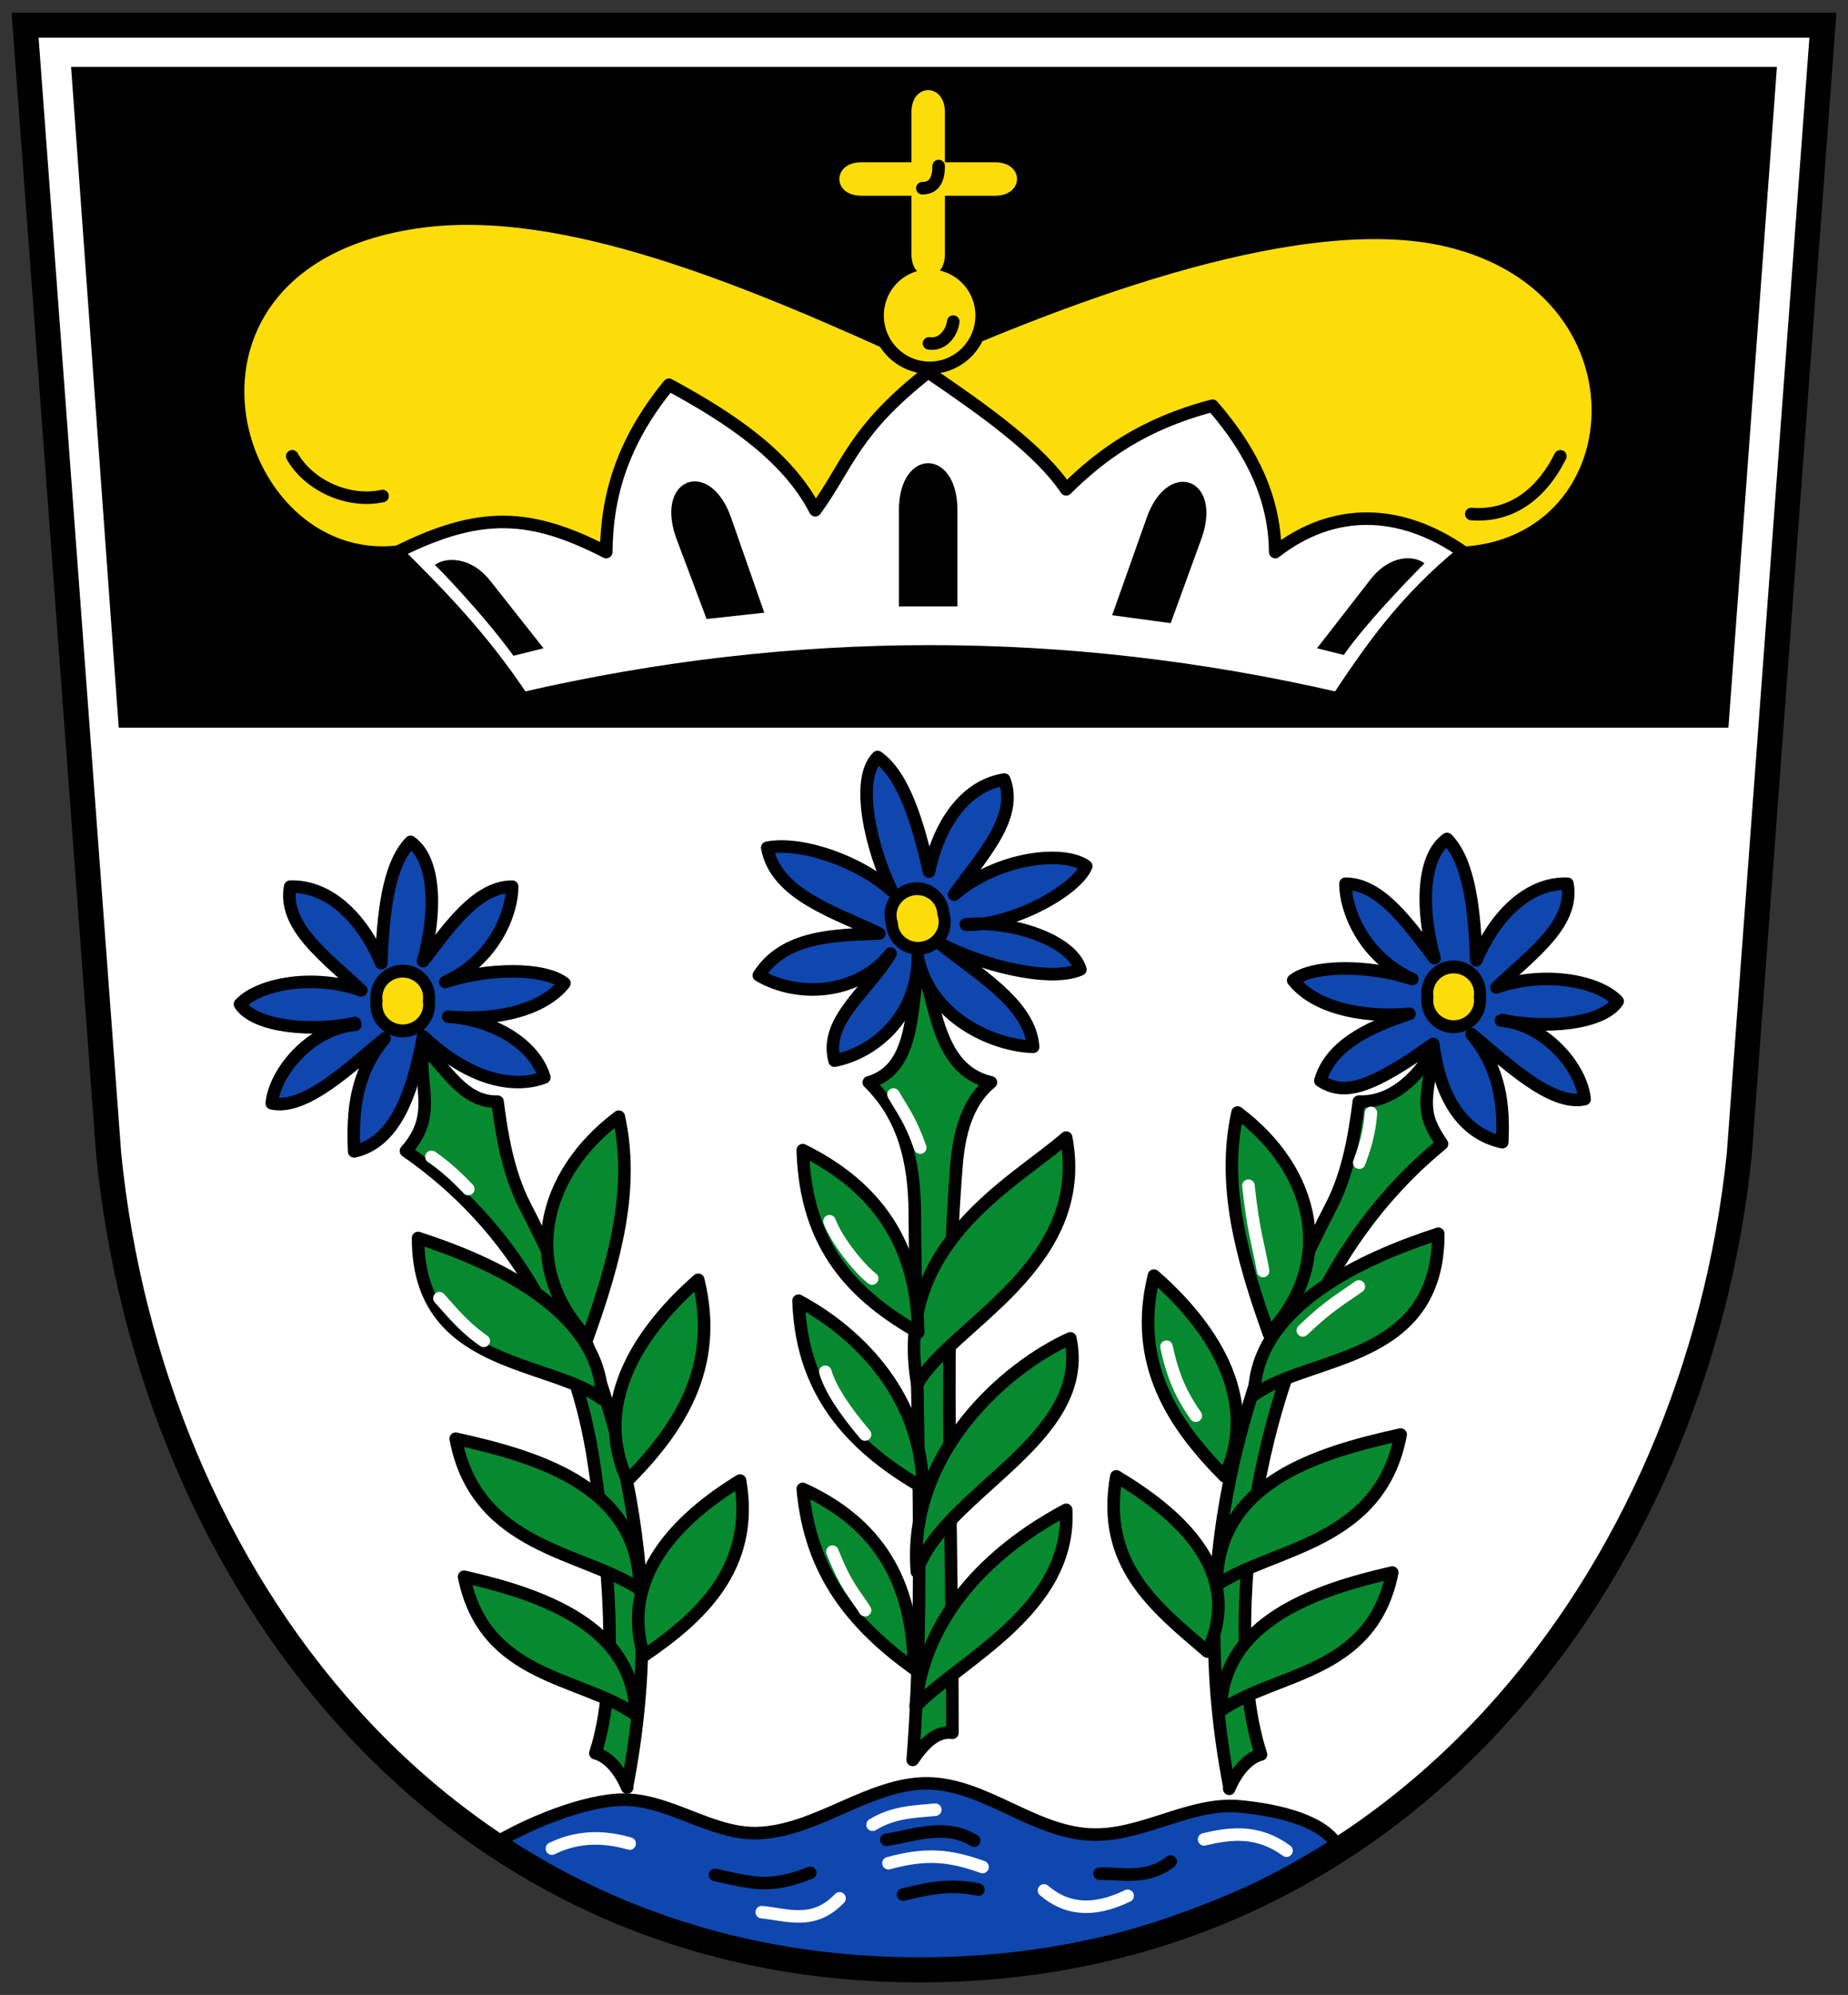 <svg xmlns="http://www.w3.org/2000/svg" height="477" width="442" xmlns:xlink="http://www.w3.org/1999/xlink"><rect width="100%" height="100%" fill="#333333" stroke="none"/><defs><path id="SVGCleanerId_0" d="m 103 242 a 5.3 4.9 0 1 1 -10.5 0 5.3 4.9 0 1 1 10.5 0 z" stroke-linejoin="round" stroke="#000" stroke-width="2.4" stroke-linecap="round" fill="#fcdd09"/></defs><path d="m 6 6 h 430 l -20 270 c -10.3 100 -81 195 -196 195 -115 0 -184 -95 -194 -195 z" fill="#fff"/><path d="m 17 16 h 408 l -11.6 158 h -385 z"/><g stroke="#000"><path d="m 118 441 c 8 -4.9 21.7 -10.6 31 -10.7 11 -0.1 21 8.2 31.9 8 14.3 -0.3 26.9 -12 41 -11.9 13.5 0.2 25 11.4 38.5 12.2 12.3 0.8 24 -7.8 36 -6.7 9.8 0.9 20.4 3.6 23.6 9.6 -19 11.5 -58 28.8 -99 29.5 -39 0.7 -81 -16 -103 -30 z" fill="#0f47af" stroke-linejoin="round" stroke-linecap="round" stroke-width="3"/><path d="m 221 87 c 34 -14.9 92 -37.7 127 -28 49 13.3 40.9 77 -5.8 72 l -247 -0.1 c -39.8 4.8 -60.8 -67.8 5.4 -76.9 c 33.7 -4.6 77 13.2 120 33 z" fill="#fcdd09"/><path d="m 125 167 c 65 -15 130 -15 195 0 7.8 -11.7 15.7 -23.3 30 -35 -14.9 -10.4 -31 -10.9 -45 0 -0.1 -12.6 -5.4 -24 -15 -35 -16.7 4.4 -26.7 11.8 -35 20 -6.3 -9.4 -19.2 -18.6 -33 -28 -17.9 14 -19.2 22.3 -27 33 -6.6 -12.8 -20 -21.9 -35 -30 -11.4 13.9 -14.9 27 -15 40 -18 -9.2 -30 -10 -50 0 10 10 20 20 30 35 z" fill="#fff" stroke-linejoin="round" stroke-linecap="round" stroke-width="3"/></g><path d="m 215 145 h 14 v -23 c 0 -15 -14 -15 -14 0 z"/><g stroke="#000" stroke-linejoin="round" stroke-linecap="round" stroke-width="3"><path d="m 85 245 c -10.8 1 -19.3 11.4 -20 18.8 8 1.8 19 -8.9 27 -15.5 -7 8.4 -7.7 17.3 -7.3 27 9.6 -2.1 13.9 -13.4 16.5 -27.5 11.7 11 22.3 12.4 29 9.8 -2.3 -7.9 -12.3 -13.9 -23 -14.5 12.2 1.1 23 -1.9 27.8 -8 -4.8 -3.8 -18.3 -3.7 -28.5 -0.3 11.5 -5.2 16 -16.3 16 -22.8 -8.4 0 -15 9.6 -21.3 17.8 3 -10.4 3.4 -24 -3 -28.5 -5.5 5.6 -6.6 17.9 -7 29 c -4.2 -10 -12 -18.6 -21.8 -18.3 c -1.7 9.5 8.3 16.6 17 24.8 -11.5 -4.1 -24.6 -1.5 -29 3.3 3.5 5.5 17.4 6.7 27.5 4.5 z" fill="#0f47af"/><g fill="#078930"><path d="m 150 427 c 10.2 -53 -2.4 -96 -24.6 -139 -3.9 -7.7 -5.4 -16.7 -6.4 -24.6 -8.3 0.2 -12.1 -7.9 -17.9 -13.2 -1 10 3.6 16.4 -4 25 26 18 40.6 45 45 75 3.3 22 6.2 51 0.3 69 3.1 0.8 5.9 4.1 7.6 8.2 z"/><path d="m 148 267 c 3.8 17.2 -0.9 34.5 -7.5 52.9 -16 -16.7 -11.2 -38.9 7.5 -52.9 z"/><path d="m 167 306 c 5.2 21 -4.7 35.7 -16.9 48 -9 -19.3 4.3 -37 16.9 -48 z"/><path d="m 177 354 c 3.7 20.9 -9.8 32.9 -23 41.9 -5.9 -18.9 8.4 -33 23 -41.9 z"/><path d="m 111 377 c 4.9 24.5 28 23.8 41 33 -0.2 -21.3 -22.9 -28.9 -41 -33 z"/><path d="m 109 344 c 4.9 26.3 30.7 27 44 36 0 -24 -23 -31.4 -44 -36 z"/><path d="m 100 296 c -0.1 31 30.9 29 44 38.5 -0.2 -21.3 -26.7 -32.9 -44 -38.5 z"/></g></g><use transform="matrix(1.19 0 0 1.282 -20 -70.9)" xlink:href="#SVGCleanerId_0"/><g stroke="#000" stroke-linejoin="round" stroke-linecap="round" stroke-width="3"><g fill="#078930"><path d="m 220 229 c -2.3 10.7 -0.5 26.4 -12.2 29.8 c 8.4 8.2 10.9 19 11 31 0.3 45 2.5 93 -0.5 131 2.8 -4.1 5.8 -7 9.5 -6.5 0 -49.6 -2.2 -97 1 -136 0.8 -9.6 3.6 -15.7 8.2 -19.5 -13.2 -3.1 -13 -19.4 -17 -29 z"/><path d="m 255 272 c 5.9 30.8 -28 45 -35.6 59 -5.9 -33.4 23 -48 35.6 -59 z"/><path d="m 256 320 c 5.2 24.3 -30.5 36.8 -36.7 55.8 -2.3 -28.3 21.3 -48.9 36.7 -55.8 z"/><path d="m 255 361 c 1.3 23.9 -25.5 36 -36 47 2.6 -27.4 26.6 -42 36 -47 z"/><path d="m 192 275 c 0.7 23.5 12.6 35 27.6 43.6 -0.2 -21.3 -10.2 -35 -27.6 -43.6 z"/><path d="m 191 311 c 0.7 23.5 14.7 36 29.7 44.7 -0.2 -21.3 -14.8 -36.7 -29.7 -44.7 z"/><path d="m 192 356 c 1.8 20.3 12.2 32.6 26.6 43 -0.2 -21.3 -9 -35 -26.6 -43 z"/></g><path d="m 359 244 c 10.8 1 19.3 11.4 20 18.8 -8 1.8 -19 -8.9 -27 -15.5 7 8.4 7.7 17.3 7.3 25.8 -9.6 -2.1 -14.9 -10.9 -16.5 -23.5 -14.8 10.5 -21.2 12.6 -27 8.8 2.3 -7.9 10.3 -12.4 21.3 -16 -12.2 1.1 -23 -1.9 -27.8 -8 4.8 -3.8 18.3 -3.7 28.5 -0.3 -11.5 -5.2 -16 -16.3 -16 -22.8 8.4 0 15 9.6 21.3 17.8 -3 -10.4 -3.4 -24 3 -28.5 5.5 5.6 6.6 17.9 7 29 4.2 -10 12 -18.6 21.8 -18.3 1.7 9.5 -8.3 16.6 -17 24.8 11.5 -4.1 24.6 -1.5 29 3.3 -3.5 5.5 -17.4 6.7 -27.5 4.5 z" fill="#0f47af"/><g fill="#078930"><path d="m 294 427 c -10.2 -53 2.4 -96 24.6 -139 3.9 -7.7 5.4 -16.7 6.4 -24.6 5.8 0.2 12.1 -2.9 17.9 -12.2 -2 12.5 -3.1 14.9 2 22.3 -22 18 -36 44 -43 77 -4.7 21.9 -6.2 51 -0.3 69 -3.1 0.8 -5.9 4.1 -7.6 8.2 z"/><path d="m 296 266 c -3.8 17.2 0.9 34.5 7.5 52.9 16 -16.7 11.2 -38.9 -7.5 -52.9 z"/><path d="m 276 305 c -5.2 21 4.7 35.7 16.9 48 9 -19.3 -4.3 -37 -16.9 -48 z"/><path d="m 267 353 c -3.7 20.9 9 31 21.8 41.9 9 -19.3 -7 -33 -21.8 -41.9 z"/><path d="m 333 376 c -4.9 24.5 -28 23.8 -41 33 0.2 -21.3 22.9 -28.9 41 -33 z"/><path d="m 335 343 c -4.9 26.3 -30.7 27 -44 36 0 -24 23 -31.4 44 -36 z"/><path d="m 344 295 c 0.1 31 -30.9 29 -44 38.5 0.2 -21.3 26.7 -32.9 44 -38.5 z"/></g></g><use transform="matrix(-1.19 0 0 1.282 464 -71.9)" xlink:href="#SVGCleanerId_0"/><path d="m 231 221 c 10.8 -1 25.3 3.7 27.4 10.8 -7.5 3.3 -24.6 -1.3 -33.7 -6.3 8.5 7 21.7 14.4 22.4 24.8 -9.8 -0.3 -24.8 -7.2 -27.6 -21.5 0.1 14.2 -10.5 23 -19.9 24.8 -2.6 -9.7 8.2 -16.7 13.4 -25.6 -7.6 9.7 -22 10.8 -31.5 5.2 6.1 -9.6 18.5 -9.6 28.8 -10 -10.3 -5 -24.7 -9.2 -26.8 -20.5 8.3 -1.6 22.3 3.4 29.8 10.3 -4.8 -9.7 -8.9 -26.5 -3.4 -32 6.4 4.5 9.8 16.4 12.3 27.4 2.2 -10.7 8.3 -20.5 18 -22 3.4 9 -5.1 17.9 -12 27.5 10.5 -9 26.3 -10.7 31.6 -6.8 -2.4 6 -18.3 14.4 -28.7 14 z" fill="#0f47af" stroke="#000" stroke-linejoin="round" stroke-linecap="round" stroke-width="3"/><use transform="matrix(-1.17 0.222 0.239 1.26 276 -107)" xlink:href="#SVGCleanerId_0"/><g fill="none" stroke-linejoin="round" stroke-linecap="round" stroke-width="3"><path d="m 216 453 c 5.5 -1.3 10.9 -2.7 18 -1.2 m 29 -3.8 c 5.7 -0.1 11.4 1.5 17 -2.9 m -68 -5.2 c 7 -1.1 14 -4 21 0.2 m -62 8.2 c 9.3 2 13 3.3 22.8 -0.5" stroke="#000"/><path d="m 132 442 c 5.3 -2.6 11.4 -3.3 18.6 -1.2 m 31.6 16.4 c 6.2 0.6 12.4 3.2 18.6 -3.3 m 7.9 -17.6 c 5.1 -3.1 9.9 -3.1 15 -3.6 m -11.2 12.8 c 8.8 -2.4 14.4 -2 22.5 0.9 m 53 -6.6 c 6.6 -1.6 13 -2.2 19.7 2.7 m -58 9.5 c 5 4.3 11.3 5.5 20 1.3" stroke="#fff"/></g><g fill="#fcdd09"><path d="m 236 76 a 10.5 11 0 1 1 -21 0 10.5 11 0 1 1 21 0 z" transform="matrix(1.19 0 0 1.136 -46 -10.9)" stroke="#000" stroke-width="2.6"/><path d="m 218 26.8 v 12 h -12 c -7 0 -7 8 0 8 h 12 v 14 c 0 7 8 7 8 0 v -14 h 12 c 7 0 7 -8 0 -8 h -12 v -12 c 0 -7 -8 -7 -8 0 z"/></g><path d="m 169 148 l 13.8 -1.5 l -8 -22.9 c -5 -14 -18 -9.5 -13.2 4.7 z"/><path d="m 280 149 l -14 -1.9 l 8.3 -23.4 c 5 -14 18 -9.5 13.2 4.7 z"/><path d="m 315 155 l 6.4 1.6 c 6.3 -9 19.3 -21.9 19.3 -21.9 -2.4 -1.9 -8.1 -2.2 -12.8 3.7 z"/><path d="m 130 155 l -7.2 1.8 c -7.3 -10.1 -18.9 -22 -18.8 -21.7 c 2.4 -1.9 8.5 -2.2 13.2 3.7 z"/><g fill="none"><g stroke-linejoin="round" stroke-linecap="round" stroke-width="3"><path d="m 228 76.9 c -0.4 3 -2.8 5.7 -5.8 5.2 m 151 27 c -4.9 9.7 -12.3 14.5 -21.3 13.8 m -282 -13.8 c 3.9 6.9 13.3 11.3 21.6 9.5 m 133 -78.9 c 0 3 -0.9 5.3 -3.9 5.3" stroke="#000"/><path d="m 279 322 c 1.8 8.5 4.4 12.7 7 16.5 m 39 -30.9 c -4 2.9 -6.8 4.2 -13.4 10.5 m -13 -34.6 c 1.2 11.3 2.4 14 3.5 20.4 m 25.8 -37.8 c -0.4 5.2 -1.6 8.6 -2.8 11.9 m -126 93 c 3.3 8.4 5.3 10 7.8 14 m -9.5 -57 c 1.2 4.1 4.6 9.2 9.5 15 m -8.5 -51 c 1.9 5 7.5 11.7 10.2 13.7 m 5.1 -44 c 2.1 3.7 3.9 5.7 6.4 12.7 m -115 36 c 3.1 3.4 5.7 6.8 10.6 10.2 m -12.5 -44 c 2.5 1.7 5.4 4.1 8.8 7.7" stroke="#fff"/></g><path d="m 6 6 h 430 l -20 270 c -10.3 100 -81 195 -196 195 -115 0 -184 -95 -194 -195 z" stroke="#000" stroke-width="6"/></g></svg>